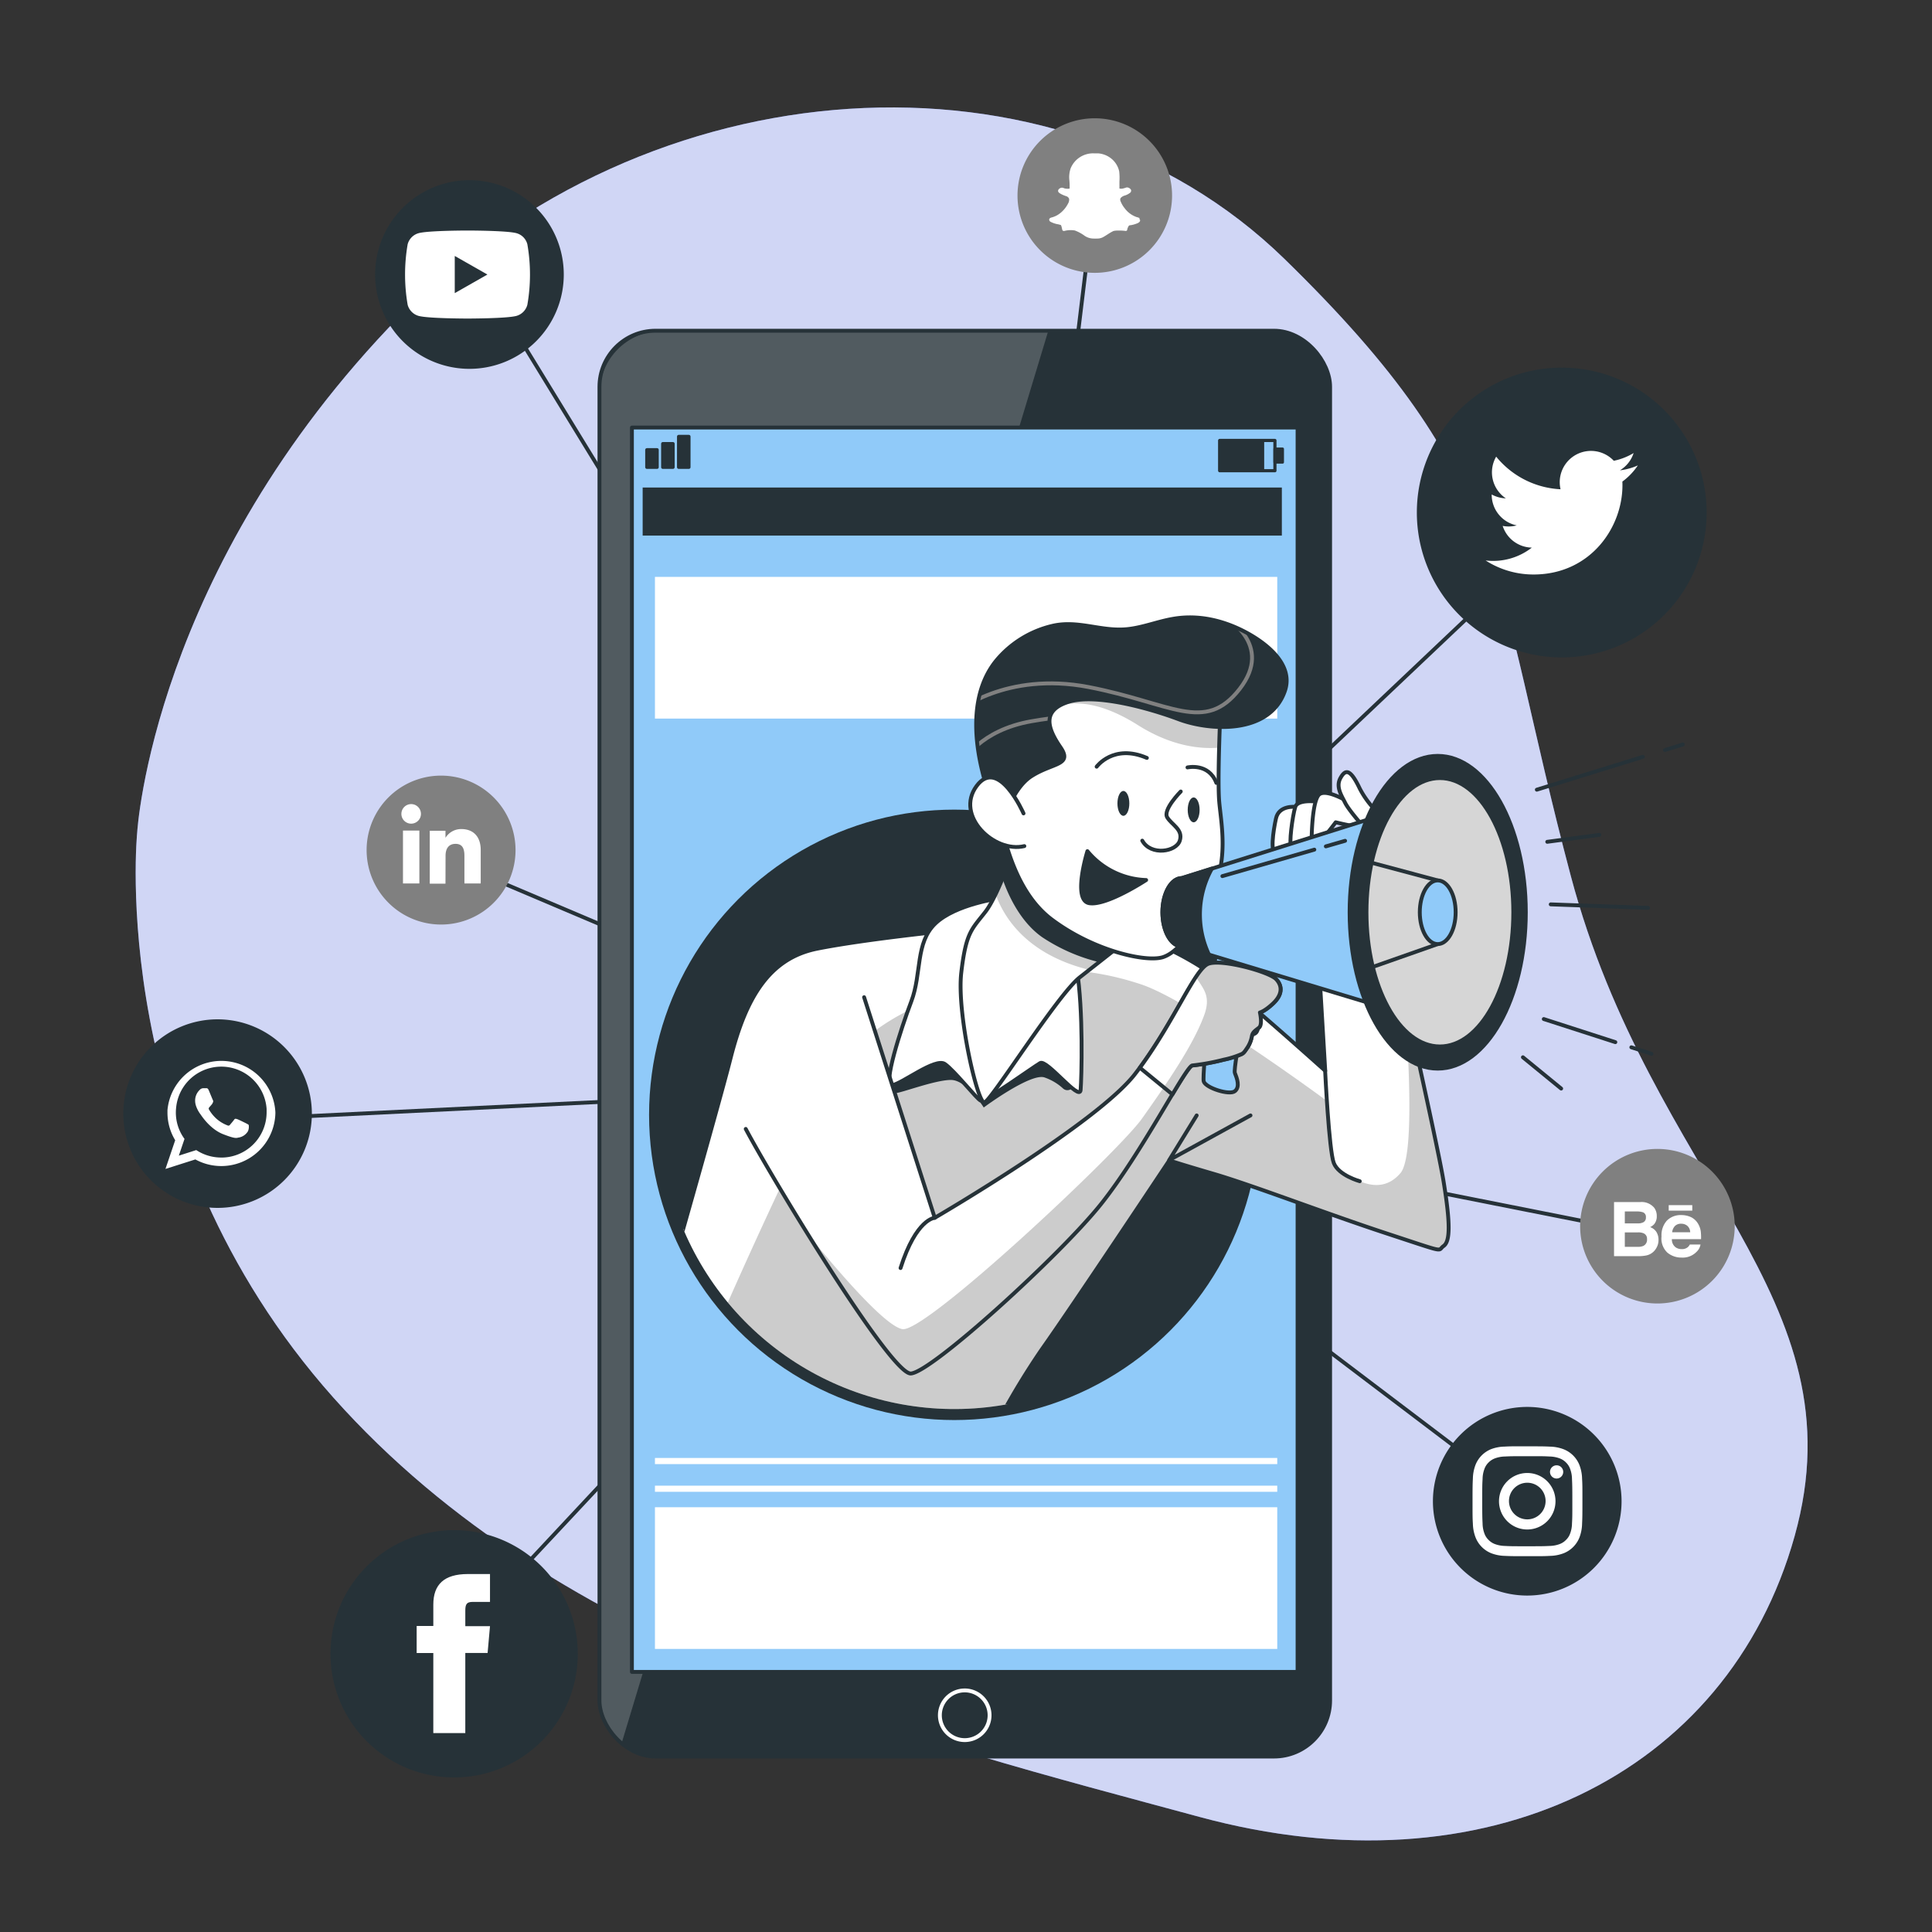 <svg
                class="animated"
                id="rocket"
                xmlns="http://www.w3.org/2000/svg"
                xmlns:xlink="http://www.w3.org/1999/xlink"
                viewBox="0 0 500 500"
                version="1.1"
                xmlns:svgjs="http://svgjs.com/svgjs"
            >
                <rect x="0" y="0" width="500" height="500" fill="#333333" stroke="none"/>
                <g
                    id="freepik--background-simple--inject-94"
                    class="animable"
                    style="transform-origin: 251.459px 252.051px"
                >
                    <path
                        d="M35.51,215.39s-8.29,80,50.8,146.34,150.48,88.55,224.2,108.51,136.62-10.71,153.94-72.7-37-92.1-57.92-170.82S391.59,124.71,332.41,67s-165-50.81-229,14.87S35.51,215.39,35.51,215.39Z"
                        style="
                            fill: rgb(97, 116, 223);
                            transform-origin: 251.459px 252.051px;
                        "
                        id="elm46gfj4njxb"
                        class="animable"
                    ></path>
                    <g id="elj78tmrbtqve">
                        <path
                            d="M35.51,215.39s-8.29,80,50.8,146.34,150.48,88.55,224.2,108.51,136.62-10.71,153.94-72.7-37-92.1-57.92-170.82S391.59,124.71,332.41,67s-165-50.81-229,14.87S35.51,215.39,35.51,215.39Z"
                            style="
                                fill: rgb(255, 255, 255);
                                opacity: 0.7;
                                transform-origin: 251.459px 252.051px;
                            "
                            class="animable"
                        ></path>
                    </g>
                </g>
                <g
                    id="freepik--Icons--inject-94"
                    class="animable animator-active"
                    style="transform-origin: 240.425px 245.305px"
                >
                    <polyline
                        points="126.72 74.92 252.52 280.44 405.38 135.63"
                        style="
                            fill: none;
                            stroke: rgb(38, 50, 56);
                            stroke-linecap: round;
                            stroke-linejoin: round;
                            transform-origin: 266.05px 177.68px;
                        "
                        id="elhuj539cggwa"
                        class="animable"
                    ></polyline>
                    <polyline
                        points="60.58 289.79 252.52 280.44 112.83 221.2"
                        style="
                            fill: none;
                            stroke: rgb(38, 50, 56);
                            stroke-linecap: round;
                            stroke-linejoin: round;
                            transform-origin: 156.55px 255.495px;
                        "
                        id="elvcfphyub4el"
                        class="animable"
                    ></polyline>
                    <polyline
                        points="283.33 50.58 254.77 285.28 429.95 320.04"
                        style="
                            fill: none;
                            stroke: rgb(38, 50, 56);
                            stroke-linecap: round;
                            stroke-linejoin: round;
                            transform-origin: 342.36px 185.31px;
                        "
                        id="elb3pqglsn04t"
                        class="animable"
                    ></polyline>
                    <polyline
                        points="115.75 426.71 252.52 280.44 394.4 387.95"
                        style="
                            fill: none;
                            stroke: rgb(38, 50, 56);
                            stroke-linecap: round;
                            stroke-linejoin: round;
                            transform-origin: 255.075px 353.575px;
                        "
                        id="el7appqtln0bq"
                        class="animable"
                    ></polyline>
                    <path
                        d="M56.31,263.8a24.4,24.4,0,1,0,24.4,24.4A24.43,24.43,0,0,0,56.31,263.8Z"
                        style="
                            fill: rgb(38, 50, 56);
                            transform-origin: 56.31px 288.2px;
                        "
                        id="elvofcwzaps0g"
                        class="animable"
                    ></path>
                    <path
                        d="M71.25,287.57a14,14,0,0,0-27.91-.25c0,.2,0,.4,0,.61a13.77,13.77,0,0,0,2,7.16l-2.52,7.43,7.74-2.46a14,14,0,0,0,20.71-12.13C71.26,287.81,71.26,287.69,71.25,287.57Zm-14,12a11.74,11.74,0,0,1-6.46-1.93l-4.51,1.44,1.47-4.33a11.5,11.5,0,0,1-2.24-6.83,10.55,10.55,0,0,1,.06-1.13A11.75,11.75,0,0,1,69,287c0,.3,0,.6,0,.91A11.72,11.72,0,0,1,57.29,299.58Z"
                        style="
                            fill: rgb(255, 255, 255);
                            fill-rule: evenodd;
                            transform-origin: 57.045px 288.54px;
                        "
                        id="elyd3ebr31q4f"
                        class="animable"
                    ></path>
                    <path
                        d="M63.7,290.72c-.35-.17-2-1-2.35-1.1s-.54-.17-.77.17-.89,1.1-1.08,1.33-.4.25-.75.08A9.18,9.18,0,0,1,56,289.51a9.93,9.93,0,0,1-1.9-2.34c-.2-.34,0-.53.15-.7s.34-.39.51-.59l.13-.16a3.13,3.13,0,0,0,.21-.41.61.61,0,0,0,0-.59c-.09-.17-.77-1.85-1.06-2.53s-.57-.56-.77-.56-.43,0-.66,0a1.24,1.24,0,0,0-.91.42,3.8,3.8,0,0,0-1.2,2.84,4.19,4.19,0,0,0,.18,1.16,7.64,7.64,0,0,0,1.22,2.35c.17.22,2.37,3.77,5.85,5.13s3.48.91,4.11.85a3.44,3.44,0,0,0,2.31-1.62,2.91,2.91,0,0,0,.2-1.61C64.26,291,64,290.89,63.7,290.72Z"
                        style="
                            fill: rgb(255, 255, 255);
                            fill-rule: evenodd;
                            transform-origin: 57.453px 288.06px;
                        "
                        id="el47w1fi1gg3f"
                        class="animable"
                    ></path>
                    <path
                        d="M121,46.64a24.41,24.41,0,0,0,0,48.81h0a24.41,24.41,0,1,0,0-48.81Z"
                        style="
                            fill: rgb(38, 50, 56);
                            transform-origin: 121.494px 71.045px;
                        "
                        id="eldkf11hxs1gs"
                        class="animable"
                    ></path>
                    <path
                        d="M136.48,63.22a4,4,0,0,0-2.85-2.88c-2.53-.68-12.64-.68-12.64-.68s-10.11,0-12.63.68a4.06,4.06,0,0,0-2.86,2.88,46.09,46.09,0,0,0,0,15.66,4.08,4.08,0,0,0,2.86,2.88c2.52.68,12.63.68,12.63.68s10.11,0,12.64-.68a4.06,4.06,0,0,0,2.85-2.88,45.42,45.42,0,0,0,0-15.66Z"
                        style="
                            fill: rgb(255, 255, 255);
                            transform-origin: 120.995px 71.05px;
                        "
                        id="elngecnfem4n"
                        class="animable"
                    ></path>
                    <polygon
                        points="117.69 75.86 117.69 66.24 126.14 71.05 117.69 75.86"
                        style="
                            fill: rgb(38, 50, 56);
                            transform-origin: 121.915px 71.05px;
                        "
                        id="el6ju4wsw371k"
                        class="animable"
                    ></polygon>
                    <path
                        d="M117.53,396a32,32,0,1,0,32,32A32,32,0,0,0,117.53,396Z"
                        style="
                            fill: rgb(38, 50, 56);
                            transform-origin: 117.53px 428px;
                        "
                        id="el94oqlw8m11"
                        class="animable"
                    ></path>
                    <path
                        d="M112.14,448.52h8.28V427.79h5.77l.62-6.94h-6.39v-4c0-1.64.32-2.28,1.91-2.28h4.48v-7.21h-5.73c-6.16,0-8.94,2.72-8.94,7.91v5.53h-4.31v7h4.31Z"
                        style="
                            fill: rgb(255, 255, 255);
                            transform-origin: 117.32px 427.94px;
                        "
                        id="elrnl7tbu5vjb"
                        class="animable"
                    ></path>
                    <path
                        d="M395.26,364.11a24.41,24.41,0,1,0,24.4,24.4A24.43,24.43,0,0,0,395.26,364.11Z"
                        style="
                            fill: rgb(38, 50, 56);
                            transform-origin: 395.25px 388.52px;
                        "
                        id="el5q8hzv7xbqj"
                        class="animable"
                    ></path>
                    <path
                        d="M395.26,376.86c3.8,0,4.25,0,5.75.08a7.93,7.93,0,0,1,2.64.49,4.55,4.55,0,0,1,1.63,1.06,4.34,4.34,0,0,1,1.06,1.64,7.62,7.62,0,0,1,.49,2.64c.07,1.5.09,2,.09,5.74s0,4.25-.09,5.75a7.62,7.62,0,0,1-.49,2.64,4.23,4.23,0,0,1-1.06,1.63,4.45,4.45,0,0,1-1.63,1.07,7.93,7.93,0,0,1-2.64.49c-1.5.07-1.95.08-5.75.08s-4.25,0-5.75-.08a8,8,0,0,1-2.64-.49,4.45,4.45,0,0,1-1.63-1.07,4.23,4.23,0,0,1-1.06-1.63,7.62,7.62,0,0,1-.49-2.64c-.07-1.5-.09-1.95-.09-5.75s0-4.24.09-5.74a7.62,7.62,0,0,1,.49-2.64,4.34,4.34,0,0,1,1.06-1.64,4.55,4.55,0,0,1,1.63-1.06,8,8,0,0,1,2.64-.49c1.5-.07,1.95-.08,5.75-.08m0-2.56c-3.86,0-4.35,0-5.86.08A10.43,10.43,0,0,0,386,375a7.26,7.26,0,0,0-4.16,4.16,10.54,10.54,0,0,0-.66,3.45c-.07,1.52-.09,2-.09,5.86s0,4.35.09,5.87a10.54,10.54,0,0,0,.66,3.45A7.26,7.26,0,0,0,386,402a10.43,10.43,0,0,0,3.45.66c1.51.07,2,.08,5.86.08s4.35,0,5.86-.08a10.43,10.43,0,0,0,3.45-.66,7.26,7.26,0,0,0,4.16-4.16,10.54,10.54,0,0,0,.66-3.45c.07-1.52.09-2,.09-5.87s0-4.34-.09-5.86a10.54,10.54,0,0,0-.66-3.45,7.26,7.26,0,0,0-4.16-4.16,10.43,10.43,0,0,0-3.45-.66c-1.51-.07-2-.08-5.86-.08"
                        style="
                            fill: rgb(255, 255, 255);
                            transform-origin: 395.31px 388.52px;
                        "
                        id="elfoczg0cpgao"
                        class="animable"
                    ></path>
                    <path
                        d="M395.26,381.21a7.31,7.31,0,1,0,7.3,7.3,7.3,7.3,0,0,0-7.3-7.3m0,12a4.74,4.74,0,1,1,4.74-4.74,4.74,4.74,0,0,1-4.74,4.74"
                        style="
                            fill: rgb(255, 255, 255);
                            transform-origin: 395.25px 388.52px;
                        "
                        id="elqgkx7mgnyn"
                        class="animable"
                    ></path>
                    <path
                        d="M404.56,380.92a1.71,1.71,0,1,1-1.71-1.7,1.71,1.71,0,0,1,1.71,1.7"
                        style="
                            fill: rgb(255, 255, 255);
                            transform-origin: 402.85px 380.93px;
                        "
                        id="elgkhm19s7t5s"
                        class="animable"
                    ></path>
                    <path
                        d="M404.18,169.64h0a37,37,0,0,1-37-37h0a37,37,0,0,1,37-37h0a37,37,0,0,1,37,37h0A37,37,0,0,1,404.18,169.64Z"
                        style="
                            fill: rgb(38, 50, 56);
                            stroke: rgb(38, 50, 56);
                            stroke-linecap: round;
                            stroke-linejoin: round;
                            transform-origin: 404.18px 132.64px;
                        "
                        id="elw7hzb3ospdd"
                        class="animable"
                    ></path>
                    <path
                        d="M384.48,145.05a22.9,22.9,0,0,0,12.39,3.63c15,0,23.49-12.68,23-24.05a16.68,16.68,0,0,0,4-4.18,16.11,16.11,0,0,1-4.64,1.27,8.11,8.11,0,0,0,3.55-4.47,16.25,16.25,0,0,1-5.13,2,8.09,8.09,0,0,0-13.78,7.37,22.92,22.92,0,0,1-16.66-8.44,8.09,8.09,0,0,0,2.5,10.79,8.11,8.11,0,0,1-3.66-1,8.1,8.1,0,0,0,6.48,8,7.94,7.94,0,0,1-3.64.13,8.08,8.08,0,0,0,7.55,5.62A16.3,16.3,0,0,1,384.48,145.05Z"
                        style="
                            fill: rgb(255, 255, 255);
                            transform-origin: 404.175px 132.687px;
                        "
                        id="elhprltrzvnc"
                        class="animable"
                    ></path>
                    <path
                        d="M114.15,200.73A19.27,19.27,0,1,0,133.42,220,19.29,19.29,0,0,0,114.15,200.73Z"
                        style="fill: gray; transform-origin: 114.15px 220px"
                        id="elzexma8ovokj"
                        class="animable"
                    ></path>
                    <rect
                        x="104.29"
                        y="214.95"
                        width="4.24"
                        height="13.69"
                        style="
                            fill: rgb(255, 255, 255);
                            transform-origin: 106.41px 221.795px;
                        "
                        id="elgf8em1v9dp"
                        class="animable"
                    ></rect>
                    <path
                        d="M106.39,213.16a2.53,2.53,0,1,0-2.51-2.53A2.52,2.52,0,0,0,106.39,213.16Z"
                        style="
                            fill: rgb(255, 255, 255);
                            transform-origin: 106.41px 210.63px;
                        "
                        id="elhymwe73ap0b"
                        class="animable"
                    ></path>
                    <path
                        d="M115.31,221.46c0-1.93.88-3.07,2.58-3.07s2.3,1.1,2.3,3.07v7.18h4.22V220c0-3.66-2.08-5.44-5-5.44a4.76,4.76,0,0,0-4.12,2.27V215h-4.07v13.69h4.07Z"
                        style="
                            fill: rgb(255, 255, 255);
                            transform-origin: 117.815px 221.625px;
                        "
                        id="elopicclosks"
                        class="animable"
                    ></path>
                    <path
                        d="M428.94,337.34h0a20,20,0,0,1-20-20h0a20,20,0,0,1,20-20h0a20,20,0,0,1,20,20h0A20,20,0,0,1,428.94,337.34Z"
                        style="fill: gray; transform-origin: 428.94px 317.34px"
                        id="elref2w318sv8"
                        class="animable"
                    ></path>
                    <path
                        d="M426,324.92a3.83,3.83,0,0,0,1.59-.7,3.91,3.91,0,0,0,1-1.11,4.06,4.06,0,0,0,.63-2.23,3.77,3.77,0,0,0-.55-2.06,3.12,3.12,0,0,0-1.62-1.24,3.34,3.34,0,0,0,1.07-.79,3.15,3.15,0,0,0,.65-2.07,3.57,3.57,0,0,0-.65-2.14,4.27,4.27,0,0,0-3.63-1.49h-6.78v14H424A9.51,9.51,0,0,0,426,324.92Zm-5.5-11.4h3.05a5.21,5.21,0,0,1,1.66.22,1.25,1.25,0,0,1,.75,1.29,1.34,1.34,0,0,1-.57,1.24,2.82,2.82,0,0,1-1.48.34h-3.41Zm0,9.16v-3.74h3.45a3.48,3.48,0,0,1,1.4.23,1.52,1.52,0,0,1,.9,1.51,1.77,1.77,0,0,1-.93,1.75,3.35,3.35,0,0,1-1.42.25Z"
                        style="
                            fill: rgb(255, 255, 255);
                            transform-origin: 423.466px 318.083px;
                        "
                        id="elu7kmvsrlpe"
                        class="animable"
                    ></path>
                    <path
                        d="M431.53,324.19a5.65,5.65,0,0,0,3.65,1.27,5,5,0,0,0,3.91-1.51,3.33,3.33,0,0,0,1-1.87h-2.77a2.27,2.27,0,0,1-.55.71,2.3,2.3,0,0,1-1.51.48,2.79,2.79,0,0,1-1.5-.39,2.49,2.49,0,0,1-1.08-2.19h7.55a13,13,0,0,0-.08-2.06,5.28,5.28,0,0,0-.83-2.15,4.25,4.25,0,0,0-1.79-1.53,6,6,0,0,0-2.44-.49,5,5,0,0,0-3.71,1.44A5.64,5.64,0,0,0,430,320,5,5,0,0,0,431.53,324.19Zm1.94-6.9a2.16,2.16,0,0,1,1.62-.59,2.41,2.41,0,0,1,1.61.56,2.27,2.27,0,0,1,.72,1.64h-4.67A2.8,2.8,0,0,1,433.47,317.29Z"
                        style="
                            fill: rgb(255, 255, 255);
                            transform-origin: 435.105px 319.963px;
                        "
                        id="el7pzzzk3zoeo"
                        class="animable"
                    ></path>
                    <rect
                        x="431.86"
                        y="311.89"
                        width="6.1"
                        height="1.42"
                        style="
                            fill: rgb(255, 255, 255);
                            transform-origin: 434.91px 312.6px;
                        "
                        id="ell1jvml5225f"
                        class="animable"
                    ></rect>
                    <path
                        d="M283.33,70.61h0a20,20,0,0,1-20-20h0a20,20,0,0,1,20-20h0a20,20,0,0,1,20,20h0A20,20,0,0,1,283.33,70.61Z"
                        style="fill: gray; transform-origin: 283.33px 50.61px"
                        id="elpwrmo9bla5k"
                        class="animable"
                    ></path>
                    <path
                        d="M294.94,56.46h0l0,0h0a2.65,2.65,0,0,0-.75-.27s0,0,0,0a6.47,6.47,0,0,1-3.09-2.25A6.89,6.89,0,0,1,290,52.07h0a.9.9,0,0,1,0-.79,0,0,0,0,0,0,0,2.16,2.16,0,0,1,1.06-.67h0a4.16,4.16,0,0,0,1.43-.74h0a.77.77,0,0,0,.21-.27.24.24,0,0,0,0-.09.5.5,0,0,0,0-.38h0a1.13,1.13,0,0,0-.5-.48h0a1,1,0,0,0-.86-.08h0a4.35,4.35,0,0,1-.76.22,0,0,0,0,0,0,0,1.93,1.93,0,0,1-.87,0s0-.11,0-.19h0c0-.53,0-1.07,0-1.63h0a15.13,15.13,0,0,0-.06-2.6h0a5.84,5.84,0,0,0-2.44-3.62,6.16,6.16,0,0,0-3-1.06h0c-.36,0-.71,0-1.07,0a6.26,6.26,0,0,0-6.06,3.88h0a7.14,7.14,0,0,0-.32,3.16h0a16.31,16.31,0,0,1,.05,2.08l0,0a2.93,2.93,0,0,1-1,0h0c-.24,0-.5-.14-.79-.22h0a1,1,0,0,0-.77.18h0a.79.79,0,0,0-.42.63v.06h0a.69.69,0,0,0,.26.42l.27.2h0a7.94,7.94,0,0,0,1.61.7h0a1.16,1.16,0,0,1,.72.68,2,2,0,0,1-.29,1.24h0A7.51,7.51,0,0,1,274,55.45a6,6,0,0,1-1.8.82h0a1.05,1.05,0,0,0-.64.37l0,.07a.53.53,0,0,0,.1.5.79.79,0,0,0,.27.21h0a6.38,6.38,0,0,0,1.65.58h0a5,5,0,0,1,1,.26l.11.28c.1.3.14.64.25,1a.31.31,0,0,0,.23.2.51.51,0,0,0,.39,0h0a6.42,6.42,0,0,1,2.61-.09h0A10.17,10.17,0,0,1,280.67,61h0a4.08,4.08,0,0,0,2,.72h0a13,13,0,0,0,1.66,0h0a3.09,3.09,0,0,0,1.31-.44h0c.89-.51,1.67-1.11,2.54-1.5h0a4.21,4.21,0,0,1,1-.11h0a12.85,12.85,0,0,1,2.15.1.09.09,0,0,0,.07,0,.4.4,0,0,0,.25-.13.38.38,0,0,0,.07-.15c0-.08,0-.11,0,0a.14.14,0,0,0,0-.06,2.94,2.94,0,0,1,.42-1,.58.58,0,0,1,.44-.14h0a7.46,7.46,0,0,0,1.7-.48h0a1.5,1.5,0,0,0,.69-.47h0a.49.49,0,0,0-.14-.7Z"
                        style="
                            fill: rgb(255, 255, 255);
                            fill-rule: evenodd;
                            transform-origin: 283.298px 50.715px;
                        "
                        id="ellxs0kvz9d8n"
                        class="animable"
                    ></path>
                </g>
                <g
                    id="freepik--Device--inject-94"
                    class="animable"
                    style="transform-origin: 249.685px 270.09px"
                >
                    <rect
                        x="155.14"
                        y="85.59"
                        width="189.09"
                        height="369"
                        rx="14.52"
                        style="
                            fill: rgb(38, 50, 56);
                            transform-origin: 249.685px 270.09px;
                        "
                        id="el65wmdmso1x5"
                        class="animable"
                    ></rect>
                    <g
                        style="
                            clip-path: url('#freepik--clip-path--inject-94');
                            transform-origin: 213.22px 268.19px;
                        "
                        id="el62whaqguqbu"
                        class="animable"
                    >
                        <g id="el1z1q2bdtyuq">
                            <path
                                d="M171.43,85.59a16.29,16.29,0,0,0-16.29,16.29V438.29a16.26,16.26,0,0,0,5.84,12.5L271.3,85.59Z"
                                style="
                                    fill: rgb(255, 255, 255);
                                    opacity: 0.2;
                                    transform-origin: 213.22px 268.19px;
                                "
                                class="animable"
                            ></path>
                        </g>
                        <path
                            d="M256.1,443.91a6.43,6.43,0,1,0-6.42,6.43A6.42,6.42,0,0,0,256.1,443.91Z"
                            style="
                                fill: none;
                                stroke: rgb(255, 255, 255);
                                stroke-linecap: round;
                                stroke-linejoin: round;
                                transform-origin: 249.67px 443.91px;
                            "
                            id="elrm8v3drfxx"
                            class="animable"
                        ></path>
                    </g>
                    <rect
                        x="155.14"
                        y="85.59"
                        width="189.09"
                        height="369"
                        rx="14.52"
                        style="
                            fill: none;
                            stroke: rgb(38, 50, 56);
                            stroke-linecap: round;
                            stroke-linejoin: round;
                            transform-origin: 249.685px 270.09px;
                        "
                        id="el5ze50rrnife"
                        class="animable"
                    ></rect>
                    <rect
                        x="163.54"
                        y="110.65"
                        width="172.27"
                        height="322.04"
                        style="
                            fill: rgb(144, 202, 249);
                            stroke: rgb(38, 50, 56);
                            stroke-linecap: round;
                            stroke-linejoin: round;
                            transform-origin: 249.675px 271.67px;
                        "
                        id="elfrowqh66iew"
                        class="animable"
                    ></rect>
                    <circle
                        cx="246.97"
                        cy="288.52"
                        r="78.99"
                        style="
                            fill: rgb(38, 50, 56);
                            transform-origin: 246.97px 288.52px;
                        "
                        id="elmw462bgnaz"
                        class="animable"
                    ></circle>
                    <rect
                        x="169.5"
                        y="149.3"
                        width="161.05"
                        height="36.67"
                        style="
                            fill: rgb(255, 255, 255);
                            transform-origin: 250.025px 167.635px;
                        "
                        id="elzrsibrhuceo"
                        class="animable"
                    ></rect>
                    <rect
                        x="169.5"
                        y="390.07"
                        width="161.05"
                        height="36.67"
                        style="
                            fill: rgb(255, 255, 255);
                            transform-origin: 250.025px 408.405px;
                        "
                        id="elwd5y3mnbg2k"
                        class="animable"
                    ></rect>
                    <rect
                        x="169.5"
                        y="377.32"
                        width="161.05"
                        height="1.59"
                        style="
                            fill: rgb(255, 255, 255);
                            transform-origin: 250.025px 378.115px;
                        "
                        id="el44ft6jjamba"
                        class="animable"
                    ></rect>
                    <rect
                        x="169.5"
                        y="384.49"
                        width="161.05"
                        height="1.59"
                        style="
                            fill: rgb(255, 255, 255);
                            transform-origin: 250.025px 385.285px;
                        "
                        id="elxsesvdg8gj"
                        class="animable"
                    ></rect>
                    <rect
                        x="315.67"
                        y="113.99"
                        width="14.28"
                        height="7.83"
                        style="
                            fill: none;
                            stroke: rgb(38, 50, 56);
                            stroke-linecap: round;
                            stroke-linejoin: round;
                            stroke-width: 0.821px;
                            transform-origin: 322.81px 117.905px;
                        "
                        id="eldxrvd9ntxpq"
                        class="animable"
                    ></rect>
                    <rect
                        x="315.67"
                        y="113.99"
                        width="11.14"
                        height="7.83"
                        style="
                            fill: rgb(38, 50, 56);
                            stroke: rgb(38, 50, 56);
                            stroke-linecap: round;
                            stroke-linejoin: round;
                            stroke-width: 0.725px;
                            transform-origin: 321.24px 117.905px;
                        "
                        id="el70uo4ltrlvl"
                        class="animable"
                    ></rect>
                    <rect
                        x="329.92"
                        y="116.18"
                        width="2.01"
                        height="3.45"
                        style="
                            fill: rgb(38, 50, 56);
                            stroke: rgb(38, 50, 56);
                            stroke-linecap: round;
                            stroke-linejoin: round;
                            stroke-width: 0.725px;
                            transform-origin: 330.925px 117.905px;
                        "
                        id="elodmpgh01sap"
                        class="animable"
                    ></rect>
                    <rect
                        x="167.42"
                        y="116.42"
                        width="2.62"
                        height="4.49"
                        style="
                            fill: rgb(38, 50, 56);
                            stroke: rgb(38, 50, 56);
                            stroke-linecap: round;
                            stroke-linejoin: round;
                            stroke-width: 0.883px;
                            transform-origin: 168.73px 118.665px;
                        "
                        id="elrztufzf3ms"
                        class="animable"
                    ></rect>
                    <rect
                        x="171.54"
                        y="114.84"
                        width="2.62"
                        height="6.07"
                        style="
                            fill: rgb(38, 50, 56);
                            stroke: rgb(38, 50, 56);
                            stroke-linecap: round;
                            stroke-linejoin: round;
                            stroke-width: 0.883px;
                            transform-origin: 172.85px 117.875px;
                        "
                        id="ele1nxco1rlzj"
                        class="animable"
                    ></rect>
                    <rect
                        x="175.65"
                        y="112.98"
                        width="2.62"
                        height="7.93"
                        style="
                            fill: rgb(38, 50, 56);
                            stroke: rgb(38, 50, 56);
                            stroke-linecap: round;
                            stroke-linejoin: round;
                            stroke-width: 0.883px;
                            transform-origin: 176.96px 116.945px;
                        "
                        id="el8mvxr3cdow9"
                        class="animable"
                    ></rect>
                    <rect
                        x="166.32"
                        y="126.17"
                        width="165.42"
                        height="12.44"
                        style="
                            fill: rgb(38, 50, 56);
                            transform-origin: 249.03px 132.39px;
                        "
                        id="elevypvleh9d"
                        class="animable"
                    ></rect>
                </g>
                <g
                    id="freepik--Character--inject-94"
                    class="animable"
                    style="transform-origin: 299.755px 266.91px"
                >
                    <g
                        style="
                            clip-path: url('#freepik--clip-path-2--inject-94');
                            transform-origin: 299.755px 266.91px;
                        "
                        id="el8p4wswdq0qf"
                        class="animable"
                    >
                        <path
                            d="M164,363s21.08-73.4,25.06-89.09,10-25.9,22.42-28.39,35.35-4.8,35.35-4.8,19.93-2,34.37-1,27.65,8.72,34.62,14,27.15,23.41,27.15,23.41l-2.49-41.84,18.18,1.49s13.2,58.28,14.94,69,1.75,15.45,0,16.69,1.25,2-14.69-3.24-34.62-12.45-44.83-15.44-11.46-3.49-11.46-3.49-25,37.62-32.95,48.83a193.42,193.42,0,0,0-14.52,25"
                            style="
                                fill: rgb(255, 255, 255);
                                transform-origin: 269.454px 304.71px;
                            "
                            id="eln9i7leqj7o"
                            class="animable"
                        ></path>
                        <g
                            style="
                                clip-path: url('#freepik--clip-path-3--inject-94');
                                transform-origin: 278.161px 312.511px;
                            "
                            id="elifj8xg2e05"
                            class="animable"
                        >
                            <g id="elxokt7u22t5">
                                <path
                                    d="M373.57,322.39c1.75-1.24,1.75-6,0-16.69-1-6.39-6.15-29.7-10.11-47.48,1.57,21,2.18,41.52-1,45.35-7,8.28-17.23-2.6-17.23-2.6l-1.95-16.14s-34.86-25.71-47.94-30.07-27-5.23-40.53-.87-24.84,8.72-33.12,17-37,74.52-37,74.52l-3.25,19.67L255.12,374a193.42,193.42,0,0,1,14.52-25c8-11.21,32.95-48.83,32.95-48.83s1.25.5,11.46,3.49,28.89,10.21,44.83,15.44S371.83,323.64,373.57,322.39Z"
                                    style="
                                        opacity: 0.2;
                                        transform-origin: 278.161px 312.511px;
                                    "
                                    class="animable"
                                ></path>
                            </g>
                        </g>
                        <path
                            d="M164,363s21.08-73.4,25.06-89.09,10-25.9,22.42-28.39,35.35-4.8,35.35-4.8,19.93-2,34.37-1,27.65,8.72,34.62,14,27.15,23.41,27.15,23.41l-2.49-41.84,18.18,1.49s13.2,58.28,14.94,69,1.75,15.45,0,16.69,1.25,2-14.69-3.24-34.62-12.45-44.83-15.44-11.46-3.49-11.46-3.49-25,37.62-32.95,48.83a193.42,193.42,0,0,0-14.52,25"
                            style="
                                fill: none;
                                stroke: rgb(38, 50, 56);
                                stroke-linecap: round;
                                stroke-linejoin: round;
                                transform-origin: 269.454px 304.71px;
                            "
                            id="el97mgdna1pnt"
                            class="animable"
                        ></path>
                        <polyline
                            points="309.7 288.67 302.59 300.23 323.63 288.67"
                            style="
                                fill: none;
                                stroke: rgb(38, 50, 56);
                                stroke-linecap: round;
                                stroke-linejoin: round;
                                transform-origin: 313.11px 294.45px;
                            "
                            id="elmgqie3umda"
                            class="animable"
                        ></polyline>
                        <path
                            d="M342.94,277.06s1,20.67,2.24,23.91,6.73,4.73,6.73,4.73"
                            style="
                                fill: rgb(255, 255, 255);
                                stroke: rgb(38, 50, 56);
                                stroke-linecap: round;
                                stroke-linejoin: round;
                                transform-origin: 347.425px 291.38px;
                            "
                            id="elnwhjhpw0d6m"
                            class="animable"
                        ></path>
                        <path
                            d="M233.19,276.43s-2.72,6.45-1.36,6.45,10.19-3.39,14.27-3.39,8.49,7.13,8.49,7.13,11.89-8.83,15.63-7.81a13.64,13.64,0,0,1,4.93,2.92,1.66,1.66,0,0,0,2.75-1.19c.07-1.83.13-4.33.13-7.51,0-7.47-6.45-27.85-18.34-28.87s-13.93,7.47-19,17.66S233.19,276.43,233.19,276.43Z"
                            style="
                                fill: rgb(38, 50, 56);
                                transform-origin: 254.74px 265.348px;
                            "
                            id="elkfp4bk6ob8"
                            class="animable"
                        ></path>
                        <path
                            d="M258.76,232.48S247.3,234,242.07,239s-3.49,12.95-6.23,20.17-7.47,21.92-5,21.67,11.21-7.22,13.7-5.48,8.22,9,9.22,9.46,13.7-8.71,15.44-9.71,10.21,10,10.46,7,.75-20.67-1-31.38S264.49,232.73,258.76,232.48Z"
                            style="
                                fill: rgb(255, 255, 255);
                                stroke: rgb(38, 50, 56);
                                stroke-linecap: round;
                                stroke-linejoin: round;
                                transform-origin: 255.035px 258.658px;
                            "
                            id="elbn3si1n6h3"
                            class="animable"
                        ></path>
                        <path
                            d="M262.74,218.53S258.51,231.48,255,236s-5,5.23-6.22,15.69,4.23,34.12,6,33.62,18.93-27.89,24.66-32.38,11.71-9.21,11.71-9.21-13.95-4.24-18.68-10.21A133.4,133.4,0,0,1,262.74,218.53Z"
                            style="
                                fill: rgb(255, 255, 255);
                                transform-origin: 269.877px 251.924px;
                            "
                            id="el3no2mti4jif"
                            class="animable"
                        ></path>
                        <g
                            style="
                                clip-path: url('#freepik--clip-path-4--inject-94');
                                transform-origin: 274.405px 234.765px;
                            "
                            id="elftejk3i95ih"
                            class="animable"
                        >
                            <g id="el6i9oovl45f">
                                <path
                                    d="M281.91,251c4.85-3.81,9.23-7.27,9.23-7.27s-13.95-4.24-18.68-10.21a133.4,133.4,0,0,1-9.72-14.95,124.9,124.9,0,0,1-5.07,12.88C259.78,237.36,265.66,247,281.91,251Z"
                                    style="
                                        opacity: 0.2;
                                        transform-origin: 274.405px 234.785px;
                                    "
                                    class="animable"
                                ></path>
                            </g>
                            <path
                                d="M272.46,233.48a133.4,133.4,0,0,1-9.72-14.95s-1.42,4.35-3.29,8.88c1.55,4.49,4.66,11.17,10.23,15.11A46.38,46.38,0,0,0,284.44,249l6.7-5.28S277.19,239.45,272.46,233.48Z"
                                style="
                                    fill: rgb(38, 50, 56);
                                    transform-origin: 275.295px 233.765px;
                                "
                                id="eldw3o9e97tep"
                                class="animable"
                            ></path>
                        </g>
                        <path
                            d="M262.74,218.53S258.51,231.48,255,236s-5,5.23-6.22,15.69,4.23,34.12,6,33.62,18.93-27.89,24.66-32.38,11.71-9.21,11.71-9.21-13.95-4.24-18.68-10.21A133.4,133.4,0,0,1,262.74,218.53Z"
                            style="
                                fill: none;
                                stroke: rgb(38, 50, 56);
                                stroke-linecap: round;
                                stroke-linejoin: round;
                                transform-origin: 269.877px 251.924px;
                            "
                            id="ely6u2ao3uihf"
                            class="animable"
                        ></path>
                        <path
                            d="M315.79,185.41s-.74,16.69-.25,22.16,2.49,15-2,23.91-8.22,14.7-12.45,16.19-17.93-1.49-28.89-9.71-12.95-25.15-14.7-30.63.25-24.16,11.46-30.14a39.55,39.55,0,0,1,29.39-2.74C304.34,176.44,315.79,185.41,315.79,185.41Z"
                            style="
                                fill: rgb(255, 255, 255);
                                transform-origin: 286.676px 210.422px;
                            "
                            id="elg19f6ekh4q"
                            class="animable"
                        ></path>
                        <g
                            style="
                                clip-path: url('#freepik--clip-path-5--inject-94');
                                transform-origin: 290.28px 183.179px;
                            "
                            id="el1ofs9404sjn"
                            class="animable"
                        >
                            <g id="elguas98b957p">
                                <path
                                    d="M269,177.19a16.92,16.92,0,0,0-4.29,3.31l5.77,4.1s7.41-7.41,24,3.05c8.56,5.4,15.94,6.27,21.09,5.84.12-4.44.28-8.08.28-8.08s-11.45-9-17.43-11A39.55,39.55,0,0,0,269,177.19Z"
                                    style="
                                        opacity: 0.2;
                                        transform-origin: 290.28px 183.179px;
                                    "
                                    class="animable"
                                ></path>
                            </g>
                        </g>
                        <path
                            d="M315.79,185.41s-.74,16.69-.25,22.16,2.49,15-2,23.91-8.22,14.7-12.45,16.19-17.93-1.49-28.89-9.71-12.95-25.15-14.7-30.63.25-24.16,11.46-30.14a39.55,39.55,0,0,1,29.39-2.74C304.34,176.44,315.79,185.41,315.79,185.41Z"
                            style="
                                fill: none;
                                stroke: rgb(38, 50, 56);
                                stroke-linecap: round;
                                stroke-linejoin: round;
                                transform-origin: 286.676px 210.422px;
                            "
                            id="el0i10uoswkm3e"
                            class="animable"
                        ></path>
                        <path
                            d="M292.27,207.92c0,1.77-.69,3.21-1.54,3.21s-1.54-1.44-1.54-3.21.69-3.22,1.54-3.22S292.27,206.14,292.27,207.92Z"
                            style="
                                fill: rgb(38, 50, 56);
                                transform-origin: 290.73px 207.915px;
                            "
                            id="els4p0fjly8bd"
                            class="animable"
                        ></path>
                        <path
                            d="M310.46,209.59c0,1.78-.69,3.22-1.54,3.22s-1.54-1.44-1.54-3.22.69-3.21,1.54-3.21S310.46,207.82,310.46,209.59Z"
                            style="
                                fill: rgb(38, 50, 56);
                                transform-origin: 308.92px 209.595px;
                            "
                            id="elmhx75hbjgz"
                            class="animable"
                        ></path>
                        <path
                            d="M305.58,204.84s-4.73,4.73-3.49,6.72,4.14,3.11,3.24,6-7.47,4-9.71,0"
                            style="
                                fill: none;
                                stroke: rgb(38, 50, 56);
                                stroke-linecap: round;
                                stroke-linejoin: round;
                                transform-origin: 300.6px 212.5px;
                            "
                            id="el9ltv4h42cb"
                            class="animable"
                        ></path>
                        <path
                            d="M281.42,220.28a20.55,20.55,0,0,0,15.2,7.47s-10.22,6.72-14.7,6S281.42,220.28,281.42,220.28Z"
                            style="
                                fill: rgb(38, 50, 56);
                                stroke: rgb(38, 50, 56);
                                stroke-linecap: round;
                                stroke-linejoin: round;
                                transform-origin: 288.205px 227.042px;
                            "
                            id="elx5lbqui7x38"
                            class="animable"
                        ></path>
                        <path
                            d="M283.81,198.42s4.34-6,13-2.27"
                            style="
                                fill: none;
                                stroke: rgb(38, 50, 56);
                                stroke-linecap: round;
                                stroke-linejoin: round;
                                transform-origin: 290.31px 196.674px;
                            "
                            id="elkkpkd5jw3t"
                            class="animable"
                        ></path>
                        <path
                            d="M307.32,198.61s5.48-1.26,7.47,4"
                            style="
                                fill: none;
                                stroke: rgb(38, 50, 56);
                                stroke-linecap: round;
                                stroke-linejoin: round;
                                transform-origin: 311.055px 200.544px;
                            "
                            id="elcjojgm2h6z"
                            class="animable"
                        ></path>
                        <path
                            d="M259.26,214.05s2.24-9.71,7.72-13.2,10.71-2.74,7.47-7.47-5-9.47,2-11.71,20.67,1.5,28.64,4.49,23.41,4,27.4-7.23c2.46-6.92-4.74-12.43-10-15.26-5.83-3.12-12.37-4.67-18.95-3.51-4,.69-7.81,2.26-11.81,2.66-6.77.69-12.74-2.45-19.49-.82a26.84,26.84,0,0,0-14.45,9C251.54,178.68,249.79,192.63,259.26,214.05Z"
                            style="
                                fill: rgb(38, 50, 56);
                                transform-origin: 292.808px 186.913px;
                            "
                            id="el4pu28i5ytiw"
                            class="animable"
                        ></path>
                        <g
                            style="
                                clip-path: url('#freepik--clip-path-6--inject-94');
                                transform-origin: 285.8px 178.345px;
                            "
                            id="el1wal4ar5ed5"
                            class="animable"
                        >
                            <path
                                d="M316.93,159.69s12.94,7,3.88,18.63-17.59,3.63-39.08-.51-34.16,6.47-34.16,6.47"
                                style="
                                    fill: none;
                                    stroke: gray;
                                    stroke-linecap: round;
                                    stroke-linejoin: round;
                                    transform-origin: 285.8px 172.027px;
                                "
                                id="el9sweiy4kgwv"
                                class="animable"
                            ></path>
                            <path
                                d="M249.38,197s4.14-8,17.6-10.35,14.24-.26,14.24-.26"
                                style="
                                    fill: none;
                                    stroke: gray;
                                    stroke-linecap: round;
                                    stroke-linejoin: round;
                                    transform-origin: 265.3px 191.267px;
                                "
                                id="el2p12aw7zowh"
                                class="animable"
                            ></path>
                        </g>
                        <path
                            d="M259.26,214.05s2.24-9.71,7.72-13.2,10.71-2.74,7.47-7.47-5-9.47,2-11.71,20.67,1.5,28.64,4.49,23.41,4,27.4-7.23c2.46-6.92-4.74-12.43-10-15.26-5.83-3.12-12.37-4.67-18.95-3.51-4,.69-7.81,2.26-11.81,2.66-6.77.69-12.74-2.45-19.49-.82a26.84,26.84,0,0,0-14.45,9C251.54,178.68,249.79,192.63,259.26,214.05Z"
                            style="
                                fill: none;
                                stroke: rgb(38, 50, 56);
                                stroke-linecap: round;
                                stroke-linejoin: round;
                                transform-origin: 292.808px 186.913px;
                            "
                            id="elxx2zf7laldr"
                            class="animable"
                        ></path>
                        <path
                            d="M264.89,210.51s-6.46-14.79-12.15-7.09,4.62,17.44,12.36,15.55"
                            style="
                                fill: rgb(255, 255, 255);
                                stroke: rgb(38, 50, 56);
                                stroke-linecap: round;
                                stroke-linejoin: round;
                                transform-origin: 258.099px 210.203px;
                            "
                            id="elblm9kz3s9pe"
                            class="animable"
                        ></path>
                        <path
                            d="M335.22,208.82s-4.23-.5-5,3-1.5,9,0,9,4.23-.74,5.23-3,2-9.22,2-9.22Z"
                            style="
                                fill: rgb(255, 255, 255);
                                stroke: rgb(38, 50, 56);
                                stroke-linecap: round;
                                stroke-linejoin: round;
                                transform-origin: 333.399px 214.71px;
                            "
                            id="el9iu6ifyev9"
                            class="animable"
                        ></path>
                        <path
                            d="M341.94,207.57s-6-1-6.72,1.25-1.74,10-1,10.21,5.23-1.74,5.23-1.74Z"
                            style="
                                fill: rgb(255, 255, 255);
                                stroke: rgb(38, 50, 56);
                                stroke-linecap: round;
                                stroke-linejoin: round;
                                transform-origin: 337.951px 213.197px;
                            "
                            id="elb744x2223xi"
                            class="animable"
                        ></path>
                        <path
                            d="M349.91,208.07s-7-4.48-8.71-2.24-1.75,11.46-1.75,11.46a3.81,3.81,0,0,0,3.49-1c1.25-1.49,2.74-3.48,2.74-3.48s5,1.24,5.73,1,2.49,0,2-2.49S349.91,208.07,349.91,208.07Z"
                            style="
                                fill: rgb(255, 255, 255);
                                stroke: rgb(38, 50, 56);
                                stroke-linecap: round;
                                stroke-linejoin: round;
                                transform-origin: 346.472px 211.291px;
                            "
                            id="elghc5lcq7zw"
                            class="animable"
                        ></path>
                        <path
                            d="M359.38,212.56a23.44,23.44,0,0,1-7.47-8.47c-2.49-5.23-3.74-5-5-2.74s.24,4.48,1.24,6.47,5.23,6.73,5.23,6.73Z"
                            style="
                                fill: rgb(255, 255, 255);
                                stroke: rgb(38, 50, 56);
                                stroke-linecap: round;
                                stroke-linejoin: round;
                                transform-origin: 352.904px 207.19px;
                            "
                            id="el643u5eh0lk2"
                            class="animable"
                        ></path>
                        <path
                            d="M314.58,247.4s-3.61,30.83-3.05,32.5,6.66,3.61,8.05,2.5.56-3.33,0-4.72,4.72-27.22,4.72-27.22Z"
                            style="
                                fill: rgb(144, 202, 249);
                                stroke: rgb(38, 50, 56);
                                stroke-linecap: round;
                                stroke-linejoin: round;
                                transform-origin: 317.885px 265.063px;
                            "
                            id="el9x940y8nm5m"
                            class="animable"
                        ></path>
                        <path
                            d="M223.63,258.08l18.28,57.09s42-24.46,51.84-37.22,15.52-27.15,19-28.5,15.76,2,17.56,4,1.38,4.19-.8,6.25-3.42,2.35-3.42,2.35-.11,4.49-1.09,5.27-.75-.23-1,.77a7.77,7.77,0,0,1-1.15,3c-.72,1-1,1.52-1.69,1.79a22.92,22.92,0,0,1-4.45,1.38,58.62,58.62,0,0,1-8.18,1.5c-1.73.3-13,22.57-23.58,35.84s-44,43.7-49.25,43.86-36.09-50.78-42.7-63.29"
                            style="
                                fill: rgb(255, 255, 255);
                                transform-origin: 262.219px 302.299px;
                            "
                            id="el16lryf3tb5p"
                            class="animable"
                        ></path>
                        <g
                            style="
                                clip-path: url('#freepik--clip-path-7--inject-94');
                                transform-origin: 270.401px 302.28px;
                            "
                            id="eltgsj4578hf"
                            class="animable"
                        >
                            <g id="elvm4o2x6zyal">
                                <path
                                    d="M322.85,271.07a7.77,7.77,0,0,0,1.15-3c.22-1,0,0,1-.77s1.09-5.27,1.09-5.27,1.24-.29,3.42-2.35,2.61-4.31.8-6.25-14.11-5.3-17.56-4c-.9.35-2,1.6-3.2,3.48,1.83,3,4,4.83,2,10.07-3,8-10,18-16,26.5s-56,55.5-62,54.5c-4.9-.82-19.13-18-24.19-24.23,10.84,17.39,23.24,35.76,26.39,35.67,5.23-.16,38.69-30.58,49.25-43.86S306.8,276,308.53,275.74a58.62,58.62,0,0,0,8.18-1.5,22.92,22.92,0,0,0,4.45-1.38C321.9,272.59,322.13,272.09,322.85,271.07Z"
                                    style="
                                        opacity: 0.2;
                                        transform-origin: 270.401px 302.28px;
                                    "
                                    class="animable"
                                ></path>
                            </g>
                        </g>
                        <path
                            d="M223.63,258.08l18.28,57.09s42-24.46,51.84-37.22,15.52-27.15,19-28.5,15.76,2,17.56,4,1.38,4.19-.8,6.25-3.42,2.35-3.42,2.35-.11,4.49-1.09,5.27-.75-.23-1,.77a7.77,7.77,0,0,1-1.15,3c-.72,1-1,1.52-1.69,1.79a22.92,22.92,0,0,1-4.45,1.38,58.62,58.62,0,0,1-8.18,1.5c-1.73.3-13,22.57-23.58,35.84s-44,43.7-49.25,43.86-36.09-50.78-42.7-63.29"
                            style="
                                fill: none;
                                stroke: rgb(38, 50, 56);
                                stroke-linecap: round;
                                stroke-linejoin: round;
                                transform-origin: 262.219px 302.299px;
                            "
                            id="elczxgvdd7cqg"
                            class="animable"
                        ></path>
                        <path
                            d="M241.91,315.17s-4.79.2-8.85,13"
                            style="
                                fill: none;
                                stroke: rgb(38, 50, 56);
                                stroke-linecap: round;
                                stroke-linejoin: round;
                                transform-origin: 237.485px 321.67px;
                            "
                            id="elenx1fso610i"
                            class="animable"
                        ></path>
                        <path
                            d="M316.71,274.24a22.92,22.92,0,0,0,4.45-1.38c.74-.27,1-.77,1.69-1.79a7.77,7.77,0,0,0,1.15-3c.22-1,.87-1.34,1.84-2.12s.22-3.92.22-3.92,1.24-.29,3.42-2.35,2.61-4.31.8-6.25-14.11-5.3-17.56-4S304.05,264,295,276.33l8.42,6.9c2.64-4.4,4.52-7.38,5.14-7.49A58.62,58.62,0,0,0,316.71,274.24Z"
                            style="
                                fill: rgb(255, 255, 255);
                                transform-origin: 313.206px 266.184px;
                            "
                            id="el44prtbm81ab"
                            class="animable"
                        ></path>
                        <g
                            style="
                                clip-path: url('#freepik--clip-path-8--inject-94');
                                transform-origin: 270.401px 302.28px;
                            "
                            id="el25lr4r3w7ok"
                            class="animable"
                        >
                            <g id="elxbjz0sz6lbi">
                                <path
                                    d="M322.85,271.07a7.77,7.77,0,0,0,1.15-3c.22-1,0,0,1-.77s1.09-5.27,1.09-5.27,1.24-.29,3.42-2.35,2.61-4.31.8-6.25-14.11-5.3-17.56-4c-.9.35-2,1.6-3.2,3.48,1.83,3,4,4.83,2,10.07-3,8-10,18-16,26.5s-56,55.5-62,54.5c-4.9-.82-19.13-18-24.19-24.23,10.84,17.39,23.24,35.76,26.39,35.67,5.23-.16,38.69-30.58,49.25-43.86S306.8,276,308.53,275.74a58.62,58.62,0,0,0,8.18-1.5,22.92,22.92,0,0,0,4.45-1.38C321.9,272.59,322.13,272.09,322.85,271.07Z"
                                    style="
                                        opacity: 0.2;
                                        transform-origin: 270.401px 302.28px;
                                    "
                                    class="animable"
                                ></path>
                            </g>
                        </g>
                        <path
                            d="M316.71,274.24a22.92,22.92,0,0,0,4.45-1.38c.74-.27,1-.77,1.69-1.79a7.77,7.77,0,0,0,1.15-3c.22-1,.87-1.34,1.84-2.12s.22-3.92.22-3.92,1.24-.29,3.42-2.35,2.61-4.31.8-6.25-14.11-5.3-17.56-4S304.05,264,295,276.33l8.42,6.9c2.64-4.4,4.52-7.38,5.14-7.49A58.62,58.62,0,0,0,316.71,274.24Z"
                            style="
                                fill: none;
                                stroke: rgb(38, 50, 56);
                                stroke-linecap: round;
                                stroke-linejoin: round;
                                transform-origin: 313.206px 266.184px;
                            "
                            id="el5dtwokmk0k2"
                            class="animable"
                        ></path>
                        <path
                            d="M305.83,227.25c-2.75,0-5,4-5,8.84s2.23,8.84,5,8.84l61,18.43V208.07Z"
                            style="
                                fill: rgb(144, 202, 249);
                                stroke: rgb(38, 50, 56);
                                stroke-linecap: round;
                                stroke-linejoin: round;
                                transform-origin: 333.83px 235.715px;
                            "
                            id="eldfuszcuqk8b"
                            class="animable"
                        ></path>
                        <line
                            x1="340.15"
                            y1="219.89"
                            x2="316.35"
                            y2="226.74"
                            style="
                                fill: none;
                                stroke: rgb(38, 50, 56);
                                stroke-linecap: round;
                                stroke-linejoin: round;
                                transform-origin: 328.25px 223.315px;
                            "
                            id="ellmoxm1b3jb"
                            class="animable"
                        ></line>
                        <line
                            x1="348.11"
                            y1="217.6"
                            x2="343.13"
                            y2="219.04"
                            style="
                                fill: none;
                                stroke: rgb(38, 50, 56);
                                stroke-linecap: round;
                                stroke-linejoin: round;
                                transform-origin: 345.62px 218.32px;
                            "
                            id="eltgv5ik97k3"
                            class="animable"
                        ></line>
                        <path
                            d="M313.64,224.79l-7.81,2.46c-2.75,0-5,4-5,8.84s2.23,8.84,5,8.84l7.05,2.13A24.32,24.32,0,0,1,313.64,224.79Z"
                            style="
                                fill: rgb(38, 50, 56);
                                stroke: rgb(38, 50, 56);
                                stroke-linecap: round;
                                stroke-linejoin: round;
                                transform-origin: 307.235px 235.925px;
                            "
                            id="elyk6eebyu4o8"
                            class="animable"
                        ></path>
                        <ellipse
                            cx="372.08"
                            cy="236.09"
                            rx="20.92"
                            ry="37.13"
                            style="
                                fill: rgb(214, 214, 214);
                                stroke: rgb(38, 50, 56);
                                stroke-linecap: round;
                                stroke-linejoin: round;
                                transform-origin: 372.08px 236.09px;
                            "
                            id="eln7dedz8ojcr"
                            class="animable"
                        ></ellipse>
                        <polyline
                            points="372.08 227.85 352.15 222.52 350.41 236.72 352.65 251.16 372.08 244.33 372.83 228.25"
                            style="
                                fill: rgb(214, 214, 214);
                                stroke: rgb(38, 50, 56);
                                stroke-linecap: round;
                                stroke-linejoin: round;
                                transform-origin: 361.62px 236.84px;
                            "
                            id="eldlwoqzwtgxq"
                            class="animable"
                        ></polyline>
                        <path
                            d="M372.08,195.62c-12.59,0-22.8,18.12-22.8,40.47s10.21,40.47,22.8,40.47,22.8-18.12,22.8-40.47S384.67,195.62,372.08,195.62Zm.56,75.2c-10.49,0-19-15.55-19-34.73s8.51-34.72,19-34.72,19,15.54,19,34.72S383.14,270.82,372.64,270.82Z"
                            style="
                                fill: rgb(38, 50, 56);
                                stroke: rgb(38, 50, 56);
                                stroke-linecap: round;
                                stroke-linejoin: round;
                                transform-origin: 372.08px 236.09px;
                            "
                            id="elus7zjkokh5"
                            class="animable"
                        ></path>
                        <ellipse
                            cx="372.08"
                            cy="236.09"
                            rx="4.64"
                            ry="8.24"
                            style="
                                fill: rgb(144, 202, 249);
                                stroke: rgb(38, 50, 56);
                                stroke-linecap: round;
                                stroke-linejoin: round;
                                transform-origin: 372.08px 236.09px;
                            "
                            id="elhdn4o5a5kyv"
                            class="animable"
                        ></ellipse>
                        <line
                            x1="430.88"
                            y1="194.11"
                            x2="435.51"
                            y2="192.67"
                            style="
                                fill: none;
                                stroke: rgb(38, 50, 56);
                                stroke-linecap: round;
                                stroke-linejoin: round;
                                transform-origin: 433.195px 193.39px;
                            "
                            id="el9zn70v3w3vq"
                            class="animable"
                        ></line>
                        <line
                            x1="397.73"
                            y1="204.37"
                            x2="425.17"
                            y2="195.87"
                            style="
                                fill: none;
                                stroke: rgb(38, 50, 56);
                                stroke-linecap: round;
                                stroke-linejoin: round;
                                transform-origin: 411.45px 200.12px;
                            "
                            id="elwk3oua3z7nq"
                            class="animable"
                        ></line>
                        <line
                            x1="401.33"
                            y1="234.05"
                            x2="426.51"
                            y2="234.95"
                            style="
                                fill: none;
                                stroke: rgb(38, 50, 56);
                                stroke-linecap: round;
                                stroke-linejoin: round;
                                transform-origin: 413.92px 234.5px;
                            "
                            id="elolwhrdau5d"
                            class="animable"
                        ></line>
                        <line
                            x1="422.19"
                            y1="271.04"
                            x2="427.41"
                            y2="272.72"
                            style="
                                fill: none;
                                stroke: rgb(38, 50, 56);
                                stroke-linecap: round;
                                stroke-linejoin: round;
                                transform-origin: 424.8px 271.88px;
                            "
                            id="elts15c93b4qp"
                            class="animable"
                        ></line>
                        <line
                            x1="399.53"
                            y1="263.73"
                            x2="418.05"
                            y2="269.71"
                            style="
                                fill: none;
                                stroke: rgb(38, 50, 56);
                                stroke-linecap: round;
                                stroke-linejoin: round;
                                transform-origin: 408.79px 266.72px;
                            "
                            id="eltcuf5ml6ht8"
                            class="animable"
                        ></line>
                        <line
                            x1="400.43"
                            y1="217.86"
                            x2="413.92"
                            y2="216.06"
                            style="
                                fill: none;
                                stroke: rgb(38, 50, 56);
                                stroke-linecap: round;
                                stroke-linejoin: round;
                                transform-origin: 407.175px 216.96px;
                            "
                            id="el9qycnkgfx4"
                            class="animable"
                        ></line>
                        <line
                            x1="394.13"
                            y1="273.62"
                            x2="404.03"
                            y2="281.72"
                            style="
                                fill: none;
                                stroke: rgb(38, 50, 56);
                                stroke-linecap: round;
                                stroke-linejoin: round;
                                transform-origin: 399.08px 277.67px;
                            "
                            id="elb1jzae14zxf"
                            class="animable"
                        ></line>
                    </g>
                </g>
                <defs>
                    <filter id="active" height="200%">
                        <feMorphology
                            in="SourceAlpha"
                            result="DILATED"
                            operator="dilate"
                            radius="2"
                        ></feMorphology>
                        <feFlood
                            flood-color="#32DFEC"
                            flood-opacity="1"
                            result="PINK"
                        ></feFlood>
                        <feComposite
                            in="PINK"
                            in2="DILATED"
                            operator="in"
                            result="OUTLINE"
                        ></feComposite>
                        <feMerge>
                            <feMergeNode in="OUTLINE"></feMergeNode>
                            <feMergeNode in="SourceGraphic"></feMergeNode>
                        </feMerge>
                    </filter>
                    <filter id="hover" height="200%">
                        <feMorphology
                            in="SourceAlpha"
                            result="DILATED"
                            operator="dilate"
                            radius="2"
                        ></feMorphology>
                        <feFlood
                            flood-color="#ff0000"
                            flood-opacity="0.5"
                            result="PINK"
                        ></feFlood>
                        <feComposite
                            in="PINK"
                            in2="DILATED"
                            operator="in"
                            result="OUTLINE"
                        ></feComposite>
                        <feMerge>
                            <feMergeNode in="OUTLINE"></feMergeNode>
                            <feMergeNode in="SourceGraphic"></feMergeNode>
                        </feMerge>
                        <feColorMatrix
                            type="matrix"
                            values="0   0   0   0   0                0   1   0   0   0                0   0   0   0   0                0   0   0   1   0 "
                        ></feColorMatrix>
                    </filter>
                </defs>
                <defs>
                    <clipPath id="freepik--clip-path--inject-94">
                        <rect
                            x="155.14"
                            y="85.59"
                            width="189.09"
                            height="369"
                            rx="14.52"
                            style="
                                fill: #263238;
                                stroke: #263238;
                                stroke-linecap: round;
                                stroke-linejoin: round;
                            "
                        ></rect>
                    </clipPath>
                    <clipPath id="freepik--clip-path-2--inject-94">
                        <path
                            d="M438.67,153.27H237.31V213a76.14,76.14,0,1,0,70.75,121H438.67Z"
                            style="fill: none"
                        ></path>
                    </clipPath>
                    <clipPath id="freepik--clip-path-3--inject-94">
                        <path
                            d="M164,363s21.08-73.4,25.06-89.09,10-25.9,22.42-28.39,35.35-4.8,35.35-4.8,19.93-2,34.37-1,27.65,8.72,34.62,14,27.15,23.41,27.15,23.41l-2.49-41.84,18.18,1.49s13.2,58.28,14.94,69,1.75,15.45,0,16.69,1.25,2-14.69-3.24-34.62-12.45-44.83-15.44-11.46-3.49-11.46-3.49-25,37.62-32.95,48.83a193.42,193.42,0,0,0-14.52,25"
                            style="
                                fill: #fff;
                                stroke: #263238;
                                stroke-linecap: round;
                                stroke-linejoin: round;
                            "
                        ></path>
                    </clipPath>
                    <clipPath id="freepik--clip-path-4--inject-94">
                        <path
                            d="M262.74,218.53S258.51,231.48,255,236s-5,5.23-6.22,15.69,4.23,34.12,6,33.62,18.93-27.89,24.66-32.38,11.71-9.21,11.71-9.21-13.95-4.24-18.68-10.21A133.4,133.4,0,0,1,262.74,218.53Z"
                            style="
                                fill: #fff;
                                stroke: #263238;
                                stroke-linecap: round;
                                stroke-linejoin: round;
                            "
                        ></path>
                    </clipPath>
                    <clipPath id="freepik--clip-path-5--inject-94">
                        <path
                            d="M315.79,185.41s-.74,16.69-.25,22.16,2.49,15-2,23.91-8.22,14.7-12.45,16.19-17.93-1.49-28.89-9.71-12.95-25.15-14.7-30.63.25-24.16,11.46-30.14a39.55,39.55,0,0,1,29.39-2.74C304.34,176.44,315.79,185.41,315.79,185.41Z"
                            style="
                                fill: #fff;
                                stroke: #263238;
                                stroke-linecap: round;
                                stroke-linejoin: round;
                            "
                        ></path>
                    </clipPath>
                    <clipPath id="freepik--clip-path-6--inject-94">
                        <path
                            d="M259.26,214.05s2.24-9.71,7.72-13.2,10.71-2.74,7.47-7.47-5-9.47,2-11.71,20.67,1.5,28.64,4.49,23.41,4,27.4-7.23c2.46-6.92-4.74-12.43-10-15.26-5.83-3.12-12.37-4.67-18.95-3.51-4,.69-7.81,2.26-11.81,2.66-6.77.69-12.74-2.45-19.49-.82a26.84,26.84,0,0,0-14.45,9C251.54,178.68,249.79,192.63,259.26,214.05Z"
                            style="
                                fill: #263238;
                                stroke: #263238;
                                stroke-linecap: round;
                                stroke-linejoin: round;
                            "
                        ></path>
                    </clipPath>
                    <clipPath id="freepik--clip-path-7--inject-94">
                        <path
                            d="M223.63,258.08l18.28,57.09s42-24.46,51.84-37.22,15.52-27.15,19-28.5,15.76,2,17.56,4,1.38,4.19-.8,6.25-3.42,2.35-3.42,2.35-.11,4.49-1.09,5.27-.75-.23-1,.77a7.77,7.77,0,0,1-1.15,3c-.72,1-1,1.52-1.69,1.79a22.92,22.92,0,0,1-4.45,1.38,58.62,58.62,0,0,1-8.18,1.5c-1.73.3-13,22.57-23.58,35.84s-44,43.7-49.25,43.86-36.09-50.78-42.7-63.29"
                            style="
                                fill: #fff;
                                stroke: #263238;
                                stroke-linecap: round;
                                stroke-linejoin: round;
                            "
                        ></path>
                    </clipPath>
                    <clipPath id="freepik--clip-path-8--inject-94">
                        <path
                            d="M316.71,274.24a22.92,22.92,0,0,0,4.45-1.38c.74-.27,1-.77,1.69-1.79a7.77,7.77,0,0,0,1.15-3c.22-1,.87-1.34,1.84-2.12s.22-3.92.22-3.92,1.24-.29,3.42-2.35,2.61-4.31.8-6.25-14.11-5.3-17.56-4S304.05,264,295,276.33l8.42,6.9c2.64-4.4,4.52-7.38,5.14-7.49A58.62,58.62,0,0,0,316.71,274.24Z"
                            style="
                                fill: #fff;
                                stroke: #263238;
                                stroke-linecap: round;
                                stroke-linejoin: round;
                            "
                        ></path>
                    </clipPath>
                </defs>
            </svg>